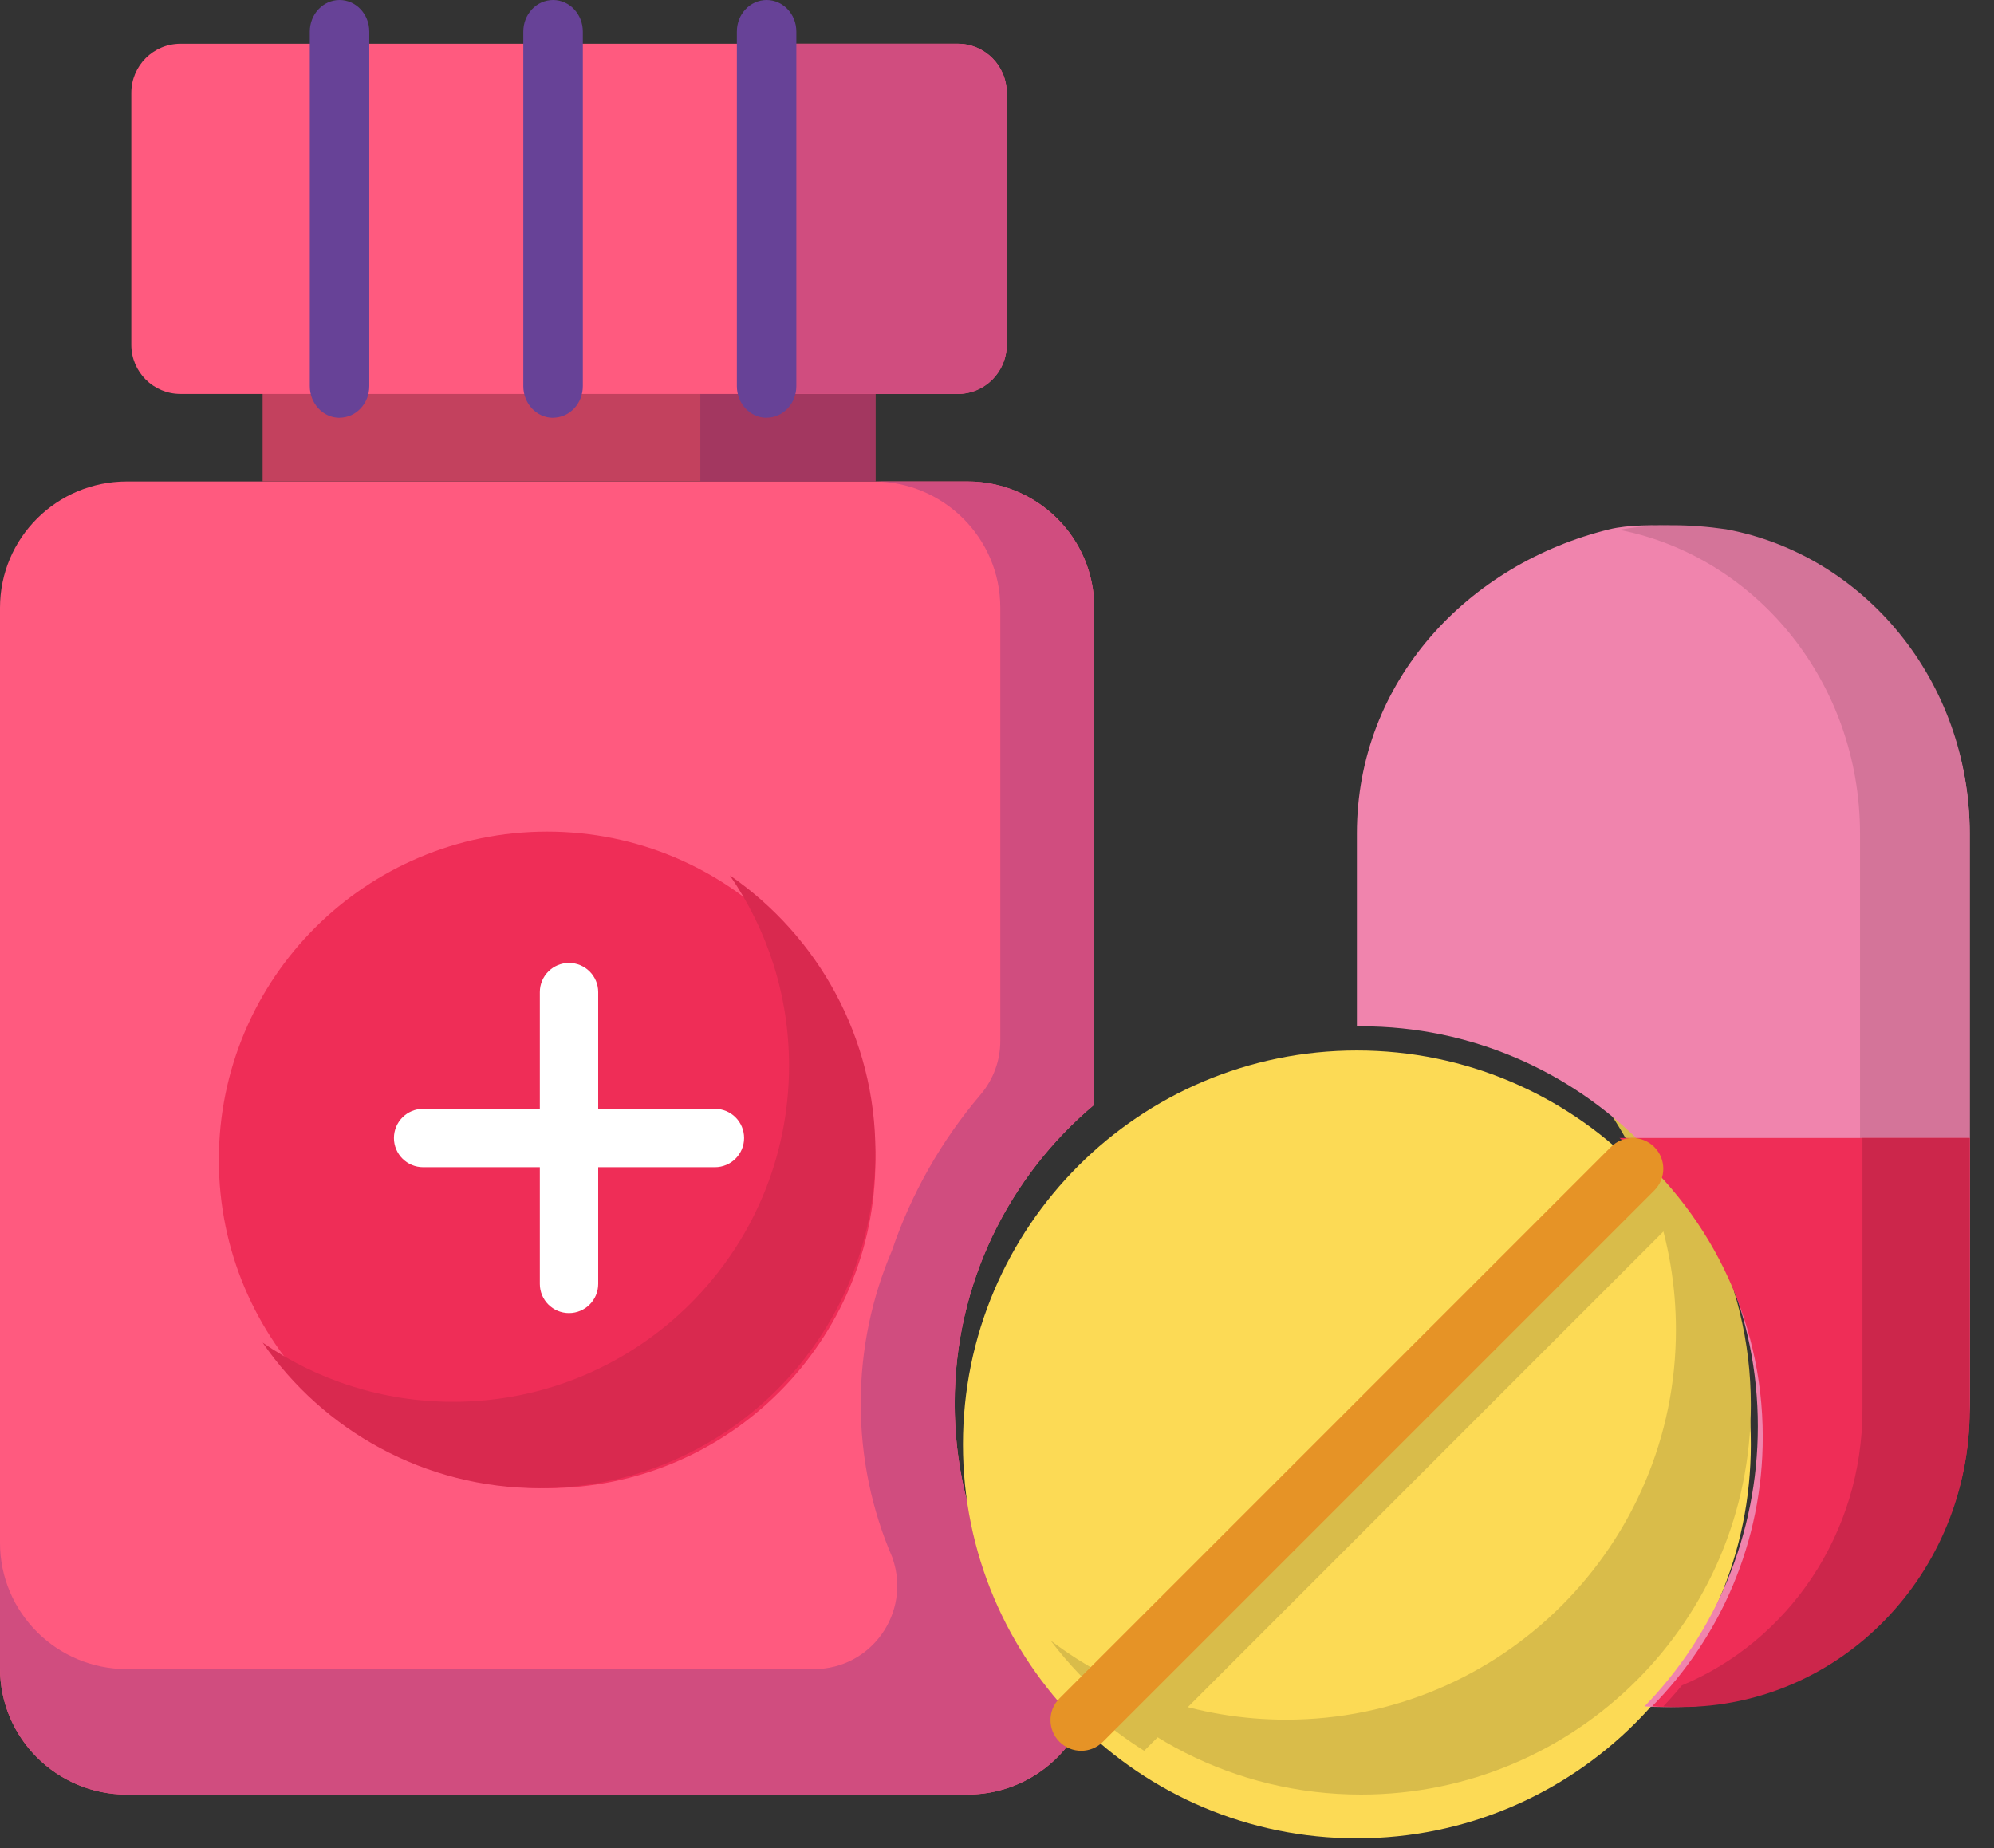 <svg xmlns="http://www.w3.org/2000/svg" width="41" height="38" viewBox="0 0 41 38">
    <rect x="0" y="0" width="41" height="38" fill="#333333" stroke="none"/>
    <g fill="none">
        <path fill="#FF5A7F" d="M19.892 36.9c1.22 0 2.244-.834 2.53-1.96-1.71-1.475-2.792-3.652-2.792-6.08 0-2.466 1.115-4.671 2.87-6.146V12.496c0-1.434-1.168-2.596-2.608-2.596H2.608C1.168 9.9 0 11.062 0 12.496v21.808C0 35.738 1.168 36.9 2.608 36.9"/>
        <path fill="#D04D7F" d="M19.892 9.9H17.96c1.44 0 2.608 1.162 2.608 2.596v8.909c0 .405-.145.796-.408 1.105-.795.935-1.418 2.019-1.82 3.204-.413.966-.642 2.03-.642 3.146 0 1.121.23 2.19.648 3.16l.008.024c.383 1.114-.436 2.276-1.62 2.276H2.608C1.168 34.32 0 33.157 0 31.724v2.58C0 35.738 1.168 36.9 2.608 36.9h17.284c.847 0 1.6-.402 2.076-1.025l.008-.011c.02-.025.038-.051.056-.077l.015-.021.047-.071c.005-.01.011-.018.017-.027l.04-.068.018-.031.036-.066.018-.035.031-.064.018-.038.028-.065.016-.039.026-.067.014-.039.024-.073.011-.034.03-.11c-.088-.076-.174-.154-.259-.234l-.03-.028c-.081-.078-.161-.157-.24-.237l-.032-.034c-.078-.082-.155-.166-.23-.251l-.022-.026c-.079-.09-.155-.18-.23-.273-1.094-1.372-1.748-3.108-1.748-4.996 0-2.466 1.115-4.671 2.87-6.146V12.496c0-1.434-1.168-2.596-2.608-2.596z"/>
        <path fill="#C3415E" d="M5.4 7.2L18 7.2 18 9.9 5.4 9.9z"/>
        <path fill="#A33760" d="M14.4 7.2L18 7.2 18 9.9 14.4 9.9z"/>
        <path fill="#FF5A7F" d="M2.7 4.5v2.59c0 .558.453 1.01 1.01 1.01h15.98c.558 0 1.01-.452 1.01-1.01V1.91c0-.558-.452-1.01-1.01-1.01H3.71c-.558 0-1.01.453-1.01 1.01V4.5z"/>
        <path fill="#D04D7F" d="M16.2.9v7.2h3.498c.553 0 1.002-.452 1.002-1.01V1.91c0-.558-.449-1.01-1.002-1.01H16.2z"/>
        <path fill="#EF2D57" d="M18 23.85c0 3.728-3.022 6.75-6.75 6.75S4.5 27.578 4.5 23.85s3.022-6.75 6.75-6.75S18 20.122 18 23.85z"/>
        <path fill="#D9294F" d="M15.007 18c.767 1.113 1.217 2.462 1.217 3.915 0 3.816-3.093 6.909-6.908 6.909-1.454 0-2.803-.45-3.916-1.217 1.246 1.807 3.33 2.993 5.691 2.993 3.816 0 6.909-3.093 6.909-6.909 0-2.361-1.185-4.445-2.993-5.691z"/>
        <path fill="#FCDA55" d="M36 29.7c0 4.474-3.626 8.1-8.1 8.1s-8.1-3.626-8.1-8.1 3.626-8.1 8.1-8.1 8.1 3.626 8.1 8.1z"/>
        <path fill="#D9BC4A" d="M32.83 22.5c1.022 1.346 1.63 3.024 1.63 4.845 0 4.426-3.589 8.015-8.015 8.015-1.82 0-3.5-.608-4.845-1.63 1.464 1.926 3.779 3.17 6.385 3.17 4.427 0 8.015-3.588 8.015-8.015 0-2.606-1.244-4.921-3.17-6.385z"/>
        <path fill="#D9BC4A" d="M22.5 35.237c.321.28.664.535 1.026.763L35.1 24.425c-.228-.361-.483-.704-.763-1.025-.051.029-.1.065-.145.109L22.61 35.092c-.044.044-.08.093-.109.145z"/>
        <path fill="#F084AD" d="M33.097 10.882c-2.915.712-5.197 3.127-5.197 6.258v3.963h.091c4.503 0 8.153 3.682 8.153 8.226 0 2.242-.889 4.274-2.33 5.758.128.008.256.013.386.013 3.48 0 6.3-2.846 6.3-6.357V17.14c0-3.131-2.244-5.731-5.197-6.258 0 0-1.45-.184-2.206 0z"/>
        <path fill="#D47499" d="M35.49 10.882c-.762-.11-1.47-.11-2.126 0-.021.004-.043.01-.064.013 2.814.554 4.945 3.138 4.945 6.245v11.603c0 2.669-1.572 4.952-3.8 5.895-.124.154-.254.304-.39.449.124.008.247.013.373.013 3.353 0 6.072-2.846 6.072-6.357V17.14c0-3.13-2.163-5.731-5.01-6.258z"/>
        <path fill="#EF2D57" d="M33.3 23.4c1.797 1.451 2.945 3.666 2.945 6.147 0 2.157-.868 4.113-2.276 5.54.125.008.25.013.377.013 3.399 0 6.154-2.739 6.154-6.117V23.4h-7.2z"/>
        <path fill="#CC264B" d="M38.295 28.983c0 2.568-1.536 4.765-3.713 5.672-.057.07-.115.137-.174.204l-.03.034c-.059.066-.118.131-.178.194.12.008.241.013.364.013 3.278 0 5.936-2.739 5.936-6.117V23.4h-2.205v5.583z"/>
        <path fill="#FFF" d="M14.7 22.8h-2.4v-2.4c0-.332-.27-.6-.6-.6-.331 0-.6.268-.6.6v2.4H8.7c-.332 0-.6.269-.6.6 0 .33.268.6.6.6h2.4v2.4c0 .332.269.6.6.6.33 0 .6-.268.6-.6V24h2.4c.332 0 .6-.27.6-.6 0-.331-.268-.6-.6-.6z"/>
        <g fill="#674297">
            <path d="M.682 8.59c-.338 0-.612-.291-.612-.65V.65C.07.29.344 0 .682 0c.337 0 .611.29.611.649V7.94c0 .358-.274.648-.611.648zM5.072 8.59c-.338 0-.612-.291-.612-.65V.65C4.46.29 4.734 0 5.072 0c.338 0 .612.29.612.649V7.94c0 .358-.274.648-.612.648zM9.463 8.59c-.338 0-.612-.291-.612-.65V.65C8.85.29 9.125 0 9.463 0c.337 0 .611.29.611.649V7.94c0 .358-.274.648-.611.648z" transform="translate(6.3)"/>
        </g>
        <path fill="#E69326" d="M22.231 36c-.161 0-.323-.062-.446-.185-.247-.247-.247-.646 0-.893l11.337-11.337c.247-.246.646-.247.893 0s.247.646 0 .893L22.678 35.815c-.124.123-.285.185-.447.185z"/>
    </g>
</svg>
